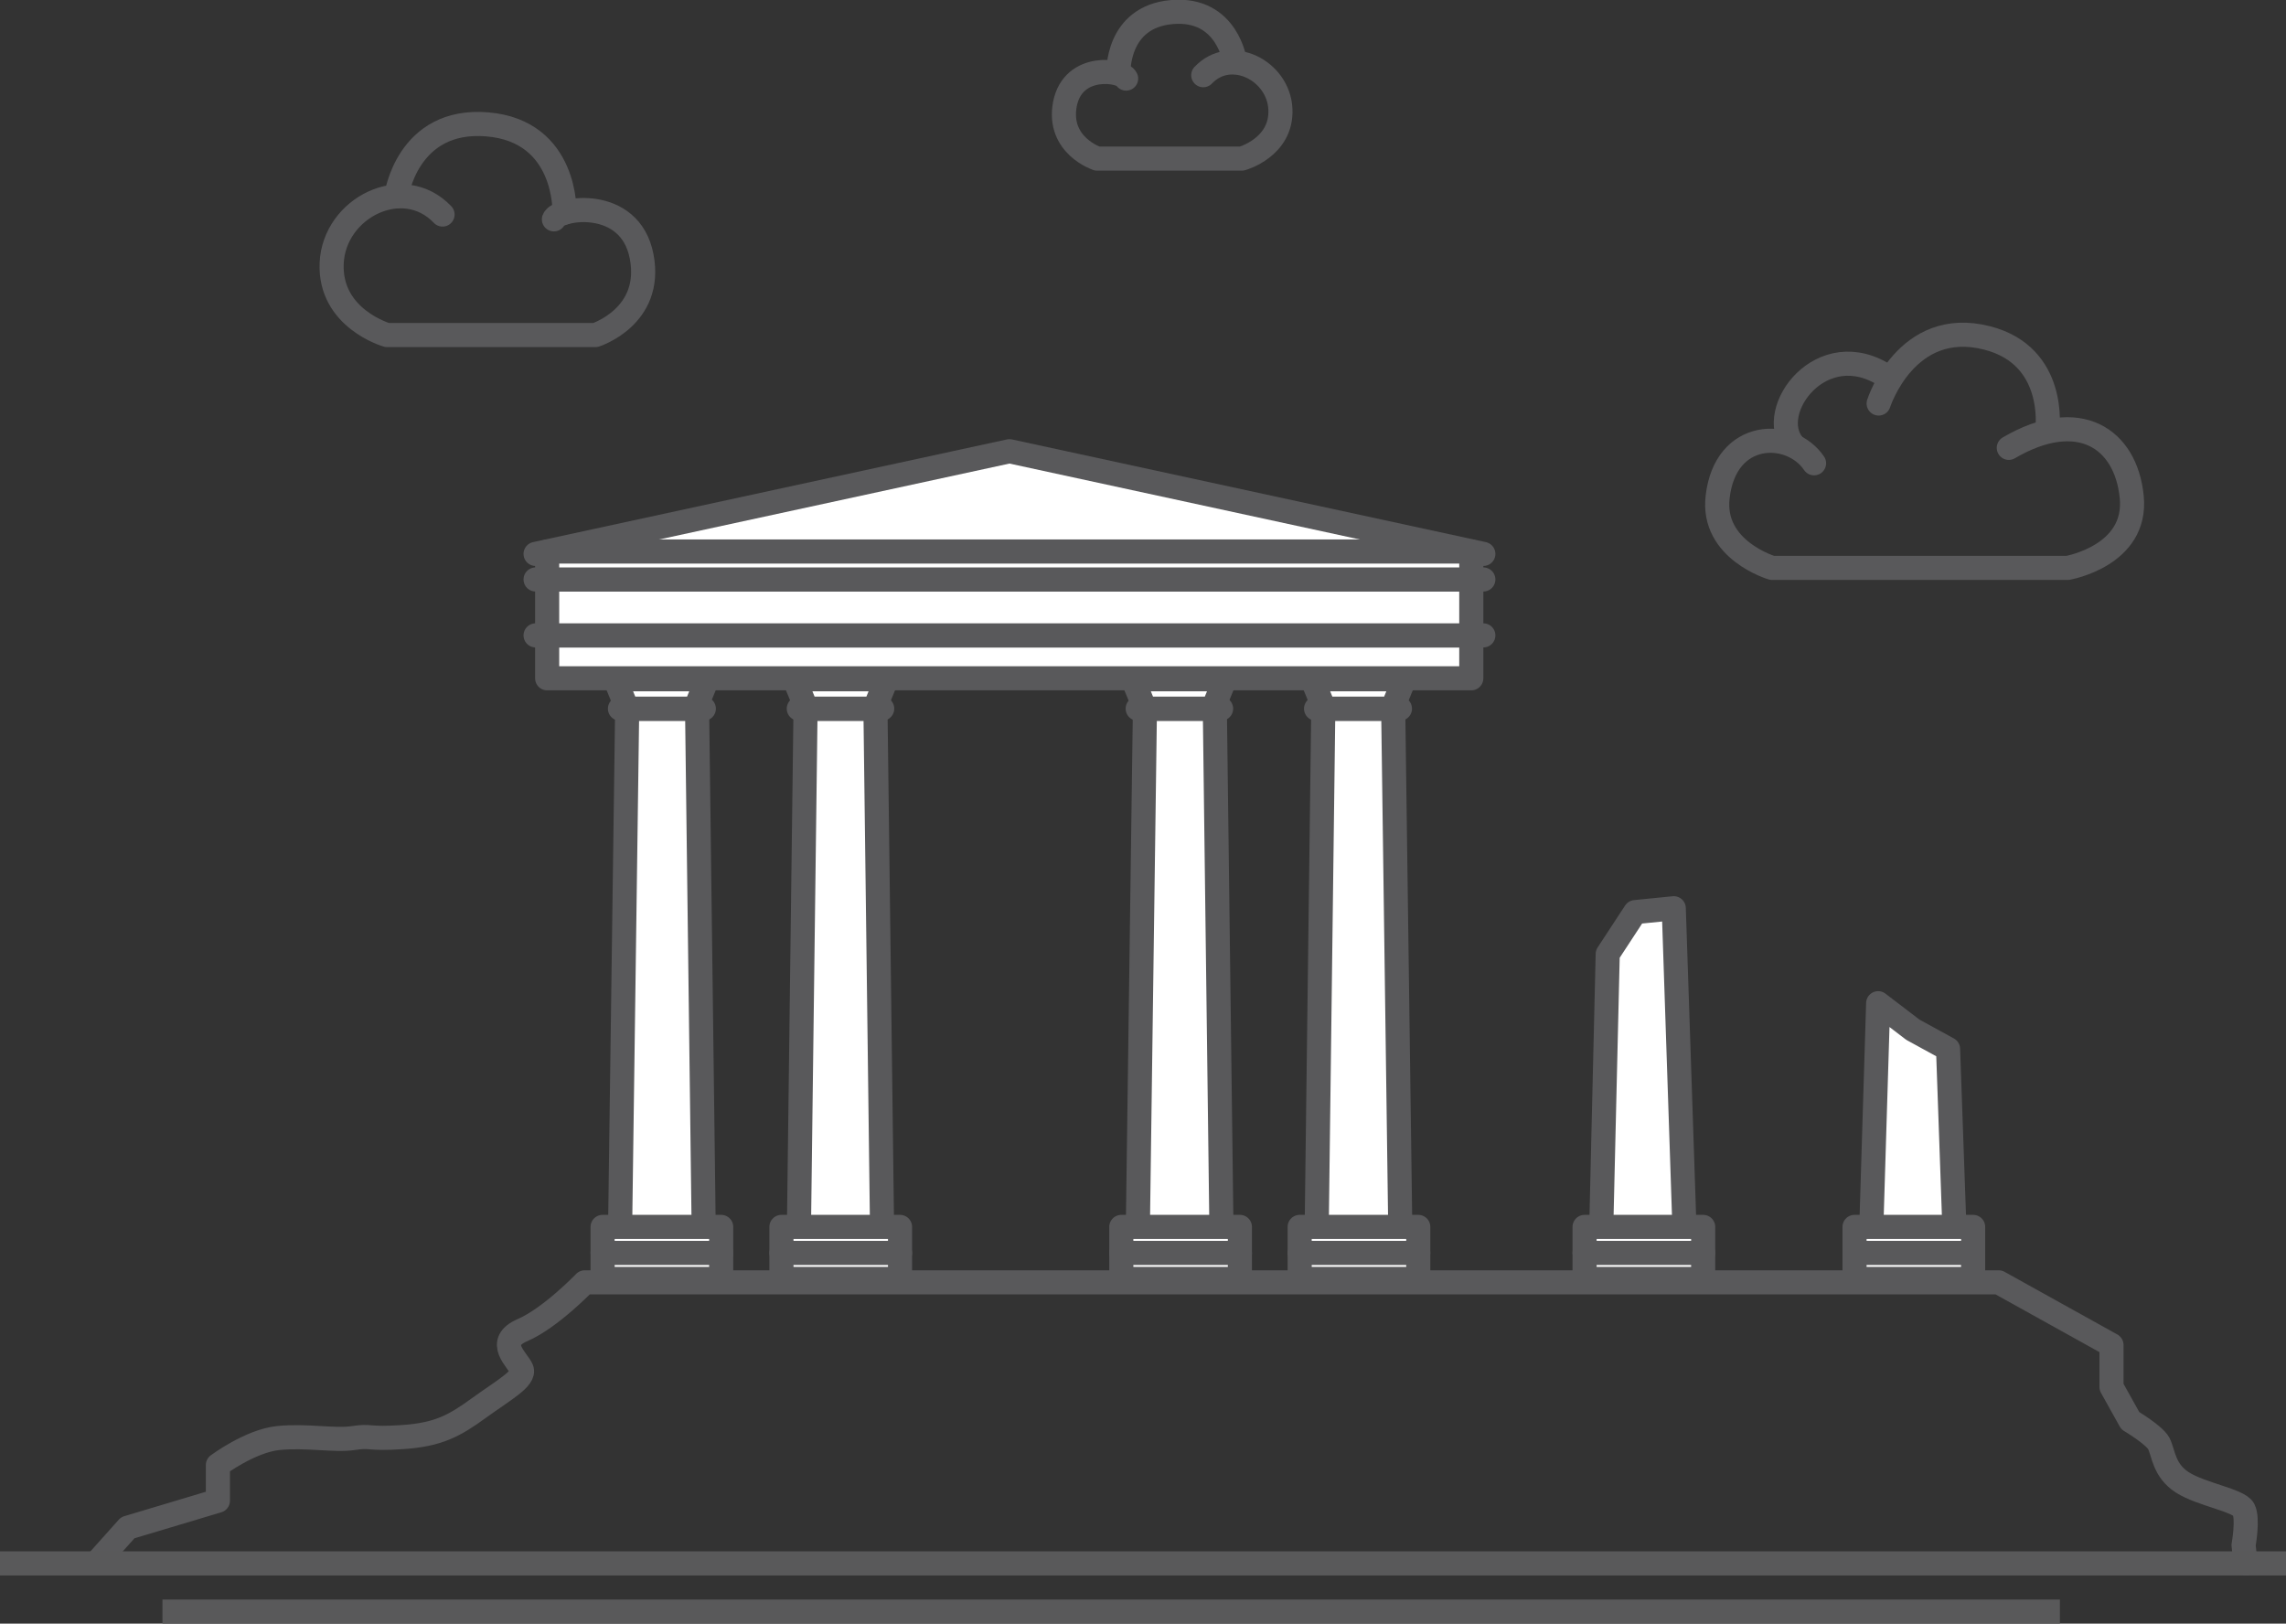 <?xml version="1.0" encoding="utf-8"?>
<!-- Generator: Adobe Illustrator 19.1.0, SVG Export Plug-In . SVG Version: 6.00 Build 0)  -->
<svg version="1.1" xmlns="http://www.w3.org/2000/svg" xmlns:xlink="http://www.w3.org/1999/xlink" x="0px" y="0px"
	 viewBox="0 0 474.2 336.8" style="enable-background:new 0 0 474.2 336.8;" xml:space="preserve">
<rect x="0" y="0" width="474.2" height="336.8" fill="#333333" stroke="none"/>
<style type="text/css">
	.st0{fill:#EDEDED;}
	.st1{fill:#59595A;}
	.st2{fill:none;stroke:#59595B;stroke-width:5;stroke-linejoin:round;stroke-miterlimit:10;}
	.st3{fill:none;stroke:#59595B;stroke-width:4.146;stroke-linejoin:round;stroke-miterlimit:10;}
	.st4{fill:#F6F5F5;}
	.st5{fill:#59595B;}
	.st6{fill:none;stroke:#59595B;stroke-width:4.087;stroke-linecap:round;stroke-linejoin:round;stroke-miterlimit:10;}
	.st7{fill:none;stroke:#59595B;stroke-width:5;stroke-linecap:round;stroke-linejoin:round;stroke-miterlimit:10;}
	.st8{fill:#EFEFEF;stroke:#59595B;stroke-width:5;stroke-linecap:round;stroke-linejoin:round;stroke-miterlimit:10;}
	.st9{fill:#EDECED;}
	.st10{fill:none;stroke:#5A5B5B;stroke-width:5;stroke-miterlimit:10;}
	.st11{fill:none;stroke:#5A5B5C;stroke-width:5;stroke-linecap:round;stroke-linejoin:round;stroke-miterlimit:10;}
	.st12{fill:#EDECED;stroke:#5A5B5C;stroke-width:5;stroke-linecap:round;stroke-linejoin:round;stroke-miterlimit:10;}
	.st13{fill:#5A5B5C;stroke:#5A5B5C;stroke-width:5;stroke-linecap:round;stroke-linejoin:round;stroke-miterlimit:10;}
	.st14{fill:none;stroke:#5A5B5B;stroke-width:5;stroke-linecap:round;stroke-linejoin:round;stroke-miterlimit:10;}
	.st15{fill:#F0EFEF;stroke:#5A5B5B;stroke-width:5;stroke-linecap:round;stroke-linejoin:round;stroke-miterlimit:10;}
	.st16{fill:#E8E8E8;stroke:#5A5B5C;stroke-width:5;stroke-linecap:round;stroke-linejoin:round;stroke-miterlimit:10;}
	.st17{fill:#FFFFFF;stroke:#5A5B5B;stroke-width:5;stroke-linecap:round;stroke-linejoin:round;stroke-miterlimit:10;}
	.st18{fill:#EFEFEF;stroke:#59595A;stroke-width:5;stroke-linecap:round;stroke-linejoin:round;stroke-miterlimit:10;}
	.st19{fill:none;stroke:#59595A;stroke-width:5;stroke-miterlimit:10;}
	.st20{fill:none;stroke:#59595A;stroke-width:5;stroke-linecap:round;stroke-miterlimit:10;}
	.st21{fill:none;stroke:#59595A;stroke-width:5;stroke-linejoin:round;stroke-miterlimit:10;}
	.st22{fill:none;stroke:#59595A;stroke-width:4.539;stroke-miterlimit:10;}
	.st23{fill:none;stroke:#59595A;stroke-width:4.135;stroke-miterlimit:10;}
	.st24{fill:none;stroke:#59595A;stroke-width:3.98;stroke-miterlimit:10;}
	.st25{fill:none;stroke:#58595B;stroke-width:5;stroke-miterlimit:10;}
	.st26{fill:none;stroke:#58595B;stroke-width:5;stroke-linejoin:round;stroke-miterlimit:10;}
	.st27{fill:none;stroke:#58595B;stroke-width:5;stroke-linecap:round;stroke-linejoin:round;stroke-miterlimit:10;}
	.st28{fill:none;stroke:#59595B;stroke-width:4.205;stroke-linecap:round;stroke-linejoin:round;stroke-miterlimit:10;}
	.st29{fill:none;stroke:#59595B;stroke-width:5;stroke-miterlimit:10;}
	.st30{fill:#EDECEC;stroke:#59595B;stroke-width:5;stroke-linecap:round;stroke-linejoin:round;stroke-miterlimit:10;}
	.st31{fill:#EDEDED;stroke:#59595A;stroke-width:5;stroke-miterlimit:10;}
	.st32{fill:#EDEDED;stroke:#59595B;stroke-width:5;stroke-linecap:round;stroke-linejoin:round;stroke-miterlimit:10;}
	.st33{fill:none;stroke:#59595A;stroke-width:5;stroke-linecap:round;stroke-linejoin:round;stroke-miterlimit:10;}
	.st34{fill:#58595B;}
	.st35{fill:#59595A;stroke:#EDEDED;stroke-width:3;stroke-miterlimit:10;}
	.st36{fill:#59595A;stroke:#EDEDED;stroke-miterlimit:10;}
	.st37{fill:#EFEFEF;stroke:#59595A;stroke-width:5;stroke-linecap:round;stroke-miterlimit:10;}
	.st38{fill:#EDEDED;stroke:#59595A;stroke-width:5;stroke-linecap:round;stroke-linejoin:round;stroke-miterlimit:10;}
	.st39{fill-rule:evenodd;clip-rule:evenodd;fill:#59595B;}
	
		.st40{fill-rule:evenodd;clip-rule:evenodd;fill:none;stroke:#59595B;stroke-width:5;stroke-linecap:round;stroke-linejoin:round;stroke-miterlimit:10;}
	.st41{fill:none;stroke:#5A5B5C;stroke-width:4.146;stroke-linejoin:round;stroke-miterlimit:10;}
	.st42{fill:none;stroke:#5A5B5B;stroke-width:4.539;stroke-miterlimit:10;}
	.st43{fill:none;stroke:#5A5B5B;stroke-width:4.135;stroke-miterlimit:10;}
	.st44{fill:none;stroke:#5A5B5B;stroke-width:3.98;stroke-miterlimit:10;}
	.st45{fill:none;stroke:#5A5B5C;stroke-width:4;stroke-linecap:round;stroke-linejoin:round;stroke-miterlimit:10;}
	.st46{fill:none;stroke:#595A5C;stroke-width:5;stroke-linecap:round;stroke-linejoin:round;stroke-miterlimit:10;}
	.st47{fill:#5A5B5C;}
	.st48{fill:none;stroke:#595A5C;stroke-width:5;stroke-linejoin:round;stroke-miterlimit:10;}
	.st49{fill:none;stroke:#5A5B5B;stroke-width:5;stroke-linecap:round;stroke-miterlimit:10;}
	.st50{fill:#5A5B5B;}
	.st51{fill:#5A5B5C;stroke:#5A5B5C;stroke-miterlimit:10;}
	.st52{fill:#595A5C;}
	.st53{fill:#EDECED;stroke:#5A5B5B;stroke-width:5;stroke-miterlimit:10;}
	.st54{fill:#FFFFFF;stroke:#5A5B5B;stroke-width:5;stroke-miterlimit:10;}
	.st55{fill:#FFFFFF;stroke:#5A5B5C;stroke-width:5;stroke-linecap:round;stroke-linejoin:round;stroke-miterlimit:10;}
	.st56{fill:#FFFFFF;stroke:#59595B;stroke-width:5;stroke-linecap:round;stroke-linejoin:round;stroke-miterlimit:10;}
	.st57{fill:#FFFFFF;stroke:#59595A;stroke-width:5;stroke-linecap:round;stroke-linejoin:round;stroke-miterlimit:10;}
	.st58{fill:#FFFFFF;stroke:#59595A;stroke-width:5;stroke-miterlimit:10;}
	.st59{fill:none;stroke:#59595B;stroke-width:3.857;stroke-linejoin:round;stroke-miterlimit:10;}
	.st60{fill:#EDEDED;stroke:#59595B;stroke-width:5;stroke-miterlimit:10;}
	.st61{fill:none;stroke:#59595B;stroke-width:5;stroke-linecap:round;stroke-miterlimit:10;}
	.st62{fill:#59595B;stroke:#59595A;stroke-width:5;stroke-linecap:round;stroke-linejoin:round;stroke-miterlimit:10;}
	.st63{fill:#FFFFFF;stroke:#59595B;stroke-width:5;stroke-miterlimit:10;}
	.st64{fill:#EAEAEA;stroke:#59595A;stroke-width:5;stroke-linecap:round;stroke-linejoin:round;stroke-miterlimit:10;}
	.st65{fill:#EAEAEA;stroke:#59595A;stroke-width:5;stroke-linecap:round;stroke-miterlimit:10;}
</style>
<g id="Background">
</g>
<g id="_x23_Tower_x5F_Bridge">
</g>
<g id="_x23_Washington_x5F_Mountain">
</g>
<g id="_x23_London_x5F_Eye">
</g>
<g id="_x23_Eiffel_x5F_Tower">
	<g id="New_Symbol">
	</g>
	<g>
		<g>
			<polygon class="st56" points="146,257.2 128.6,257.2 130.1,147 144.6,147 			"/>
			<rect x="125" y="254.5" class="st56" width="24.6" height="5.4"/>
			<rect x="125" y="259.9" class="st56" width="24.6" height="5.4"/>
			<line class="st56" x1="128.6" y1="147" x2="146" y2="147"/>
			<polygon class="st56" points="146.7,140.9 127.6,140.9 130.1,147 144.2,147 			"/>
		</g>
		<g>
			<polygon class="st56" points="183,257.2 165.7,257.2 167.1,147 181.6,147 			"/>
			<rect x="162.1" y="254.5" class="st56" width="24.6" height="5.4"/>
			<rect x="162.1" y="259.9" class="st56" width="24.6" height="5.4"/>
			<line class="st56" x1="165.7" y1="147" x2="183" y2="147"/>
			<polygon class="st56" points="183.9,140.9 164.8,140.9 167.3,147 181.4,147 			"/>
		</g>
		<g>
			<polygon class="st56" points="253.4,257.2 236,257.2 237.5,147 252,147 			"/>
			<rect x="232.6" y="254.5" class="st56" width="24.6" height="5.4"/>
			<rect x="232.6" y="259.9" class="st56" width="24.6" height="5.4"/>
			<line class="st56" x1="236" y1="147" x2="253.3" y2="147"/>
			<polygon class="st56" points="254.1,140.9 235,140.9 237.5,147 251.6,147 			"/>
		</g>
		<g>
			<polygon class="st56" points="290.5,257.2 273.1,257.2 274.5,147 289,147 			"/>
			<rect x="269.6" y="254.5" class="st56" width="24.6" height="5.4"/>
			<rect x="269.6" y="259.9" class="st56" width="24.6" height="5.4"/>
			<line class="st56" x1="273" y1="147" x2="290.4" y2="147"/>
			<polygon class="st56" points="291.3,140.9 272.2,140.9 274.7,147 288.8,147 			"/>
		</g>
		<rect x="113.5" y="131.8" class="st56" width="191.7" height="8.9"/>
		<line class="st8" x1="111.1" y1="131.8" x2="307.7" y2="131.8"/>
		<rect x="113.5" y="120.2" class="st56" width="191.7" height="11.6"/>
		<line class="st8" x1="111.1" y1="120.2" x2="307.7" y2="120.2"/>
		<polyline class="st56" points="111.1,114.9 209.4,93.6 307.7,114.9 		"/>
		<rect x="113.5" y="114.4" class="st56" width="191.7" height="5.8"/>
		<g>
			<polygon class="st56" points="405.5,257.2 388.1,257.2 389.6,208.1 396.8,213.6 404.1,217.6 			"/>
			<rect x="384.7" y="254.5" class="st56" width="24.6" height="5.4"/>
			<rect x="384.7" y="259.9" class="st56" width="24.6" height="5.4"/>
		</g>
		<g>
			<polygon class="st56" points="349.5,257.2 332.1,257.2 333.5,197.9 339.2,189.2 347.2,188.4 			"/>
			<rect x="328.7" y="254.5" class="st56" width="24.6" height="5.4"/>
			<rect x="328.7" y="259.9" class="st56" width="24.6" height="5.4"/>
		</g>
		<path class="st7" d="M20.6,323.5l5.9-6.6l18.7-5.6v-3.1v-4.3c0,0,6.7-5,12.5-5.6c5.9-0.6,11.7,0.6,15.6,0
			c3.9-0.6,2.8,0.3,10.2-0.2s10.7-2.3,15.8-6s9.7-6.2,8.9-8.1c-0.8-1.9-5.6-5.6,0.2-8.1c5.8-2.5,12.9-9.9,12.9-9.9h293.3l23.4,13
			v8.7l3.9,7c0,0,4.9,2.9,5.9,4.7c1,1.9,1,5.6,4.9,8.1c3.9,2.5,11.7,3.7,12.7,5.6c1,1.9,0,7.4,0,7.4l0.4,3.8"/>
		<g>
			<line class="st19" x1="474.2" y1="324.3" x2="0" y2="324.3"/>
			<line class="st19" x1="427.3" y1="334.3" x2="33.7" y2="334.3"/>
		</g>
		<g>
			<path class="st7" d="M416.7,92.9c14.5-8.5,24.3-2,25.5,10.2s-13.3,14.7-13.3,14.7h-61.3c0,0-12.6-3.7-11.3-14.7
				c1.6-14.1,15.2-14.1,20-7"/>
			<path class="st7" d="M372,92.3c-5.9-7,5.9-23.2,19.4-14.2"/>
			<path class="st7" d="M389.7,83.7c0,0,5.7-17.9,22.5-13.6c14.5,3.7,12.5,18.9,12.5,18.9"/>
		</g>
		<g>
			<path class="st7" d="M249.6,15.6c5.7-6,15.6-1,16,7s-8,10.3-8,10.3h-30c0,0-8.3-2.7-6.7-11.3c1.7-8.7,12-7,12.7-5.3"/>
			<path class="st7" d="M256.2,12.9c0,0-1.5-11.4-13.1-10.4c-11.6,1-11.1,12.7-11.1,12.7"/>
		</g>
		<g>
			<path class="st7" d="M91.8,44.5c-8.2-8.6-22.5-1.4-23,10.1s11.5,14.9,11.5,14.9h43.2c0,0,12-3.8,9.6-16.3
				c-2.4-12.5-17.3-10.1-18.2-7.7"/>
			<path class="st7" d="M82.2,40.7c0,0,2.2-16.3,18.9-14.9c16.6,1.4,16,18.3,16,18.3"/>
		</g>
	</g>
</g>
<g id="_x23_Forbidden_x5F_City">
</g>
<g id="_x23_Sydney_x5F_Opera_x5F_House">
</g>
<g id="_x23_Space_x5F_Needle">
</g>
<g id="_x23_Pyramid">
</g>
<g id="_x23_The_x5F_Pantheon">
</g>
<g id="_x23_Emirates_x5F_Towers">
</g>
<g id="_x23_China_x5F_wall">
	<g id="_x23_Empire_x5F_State_x5F_Building">
	</g>
</g>
</svg>
